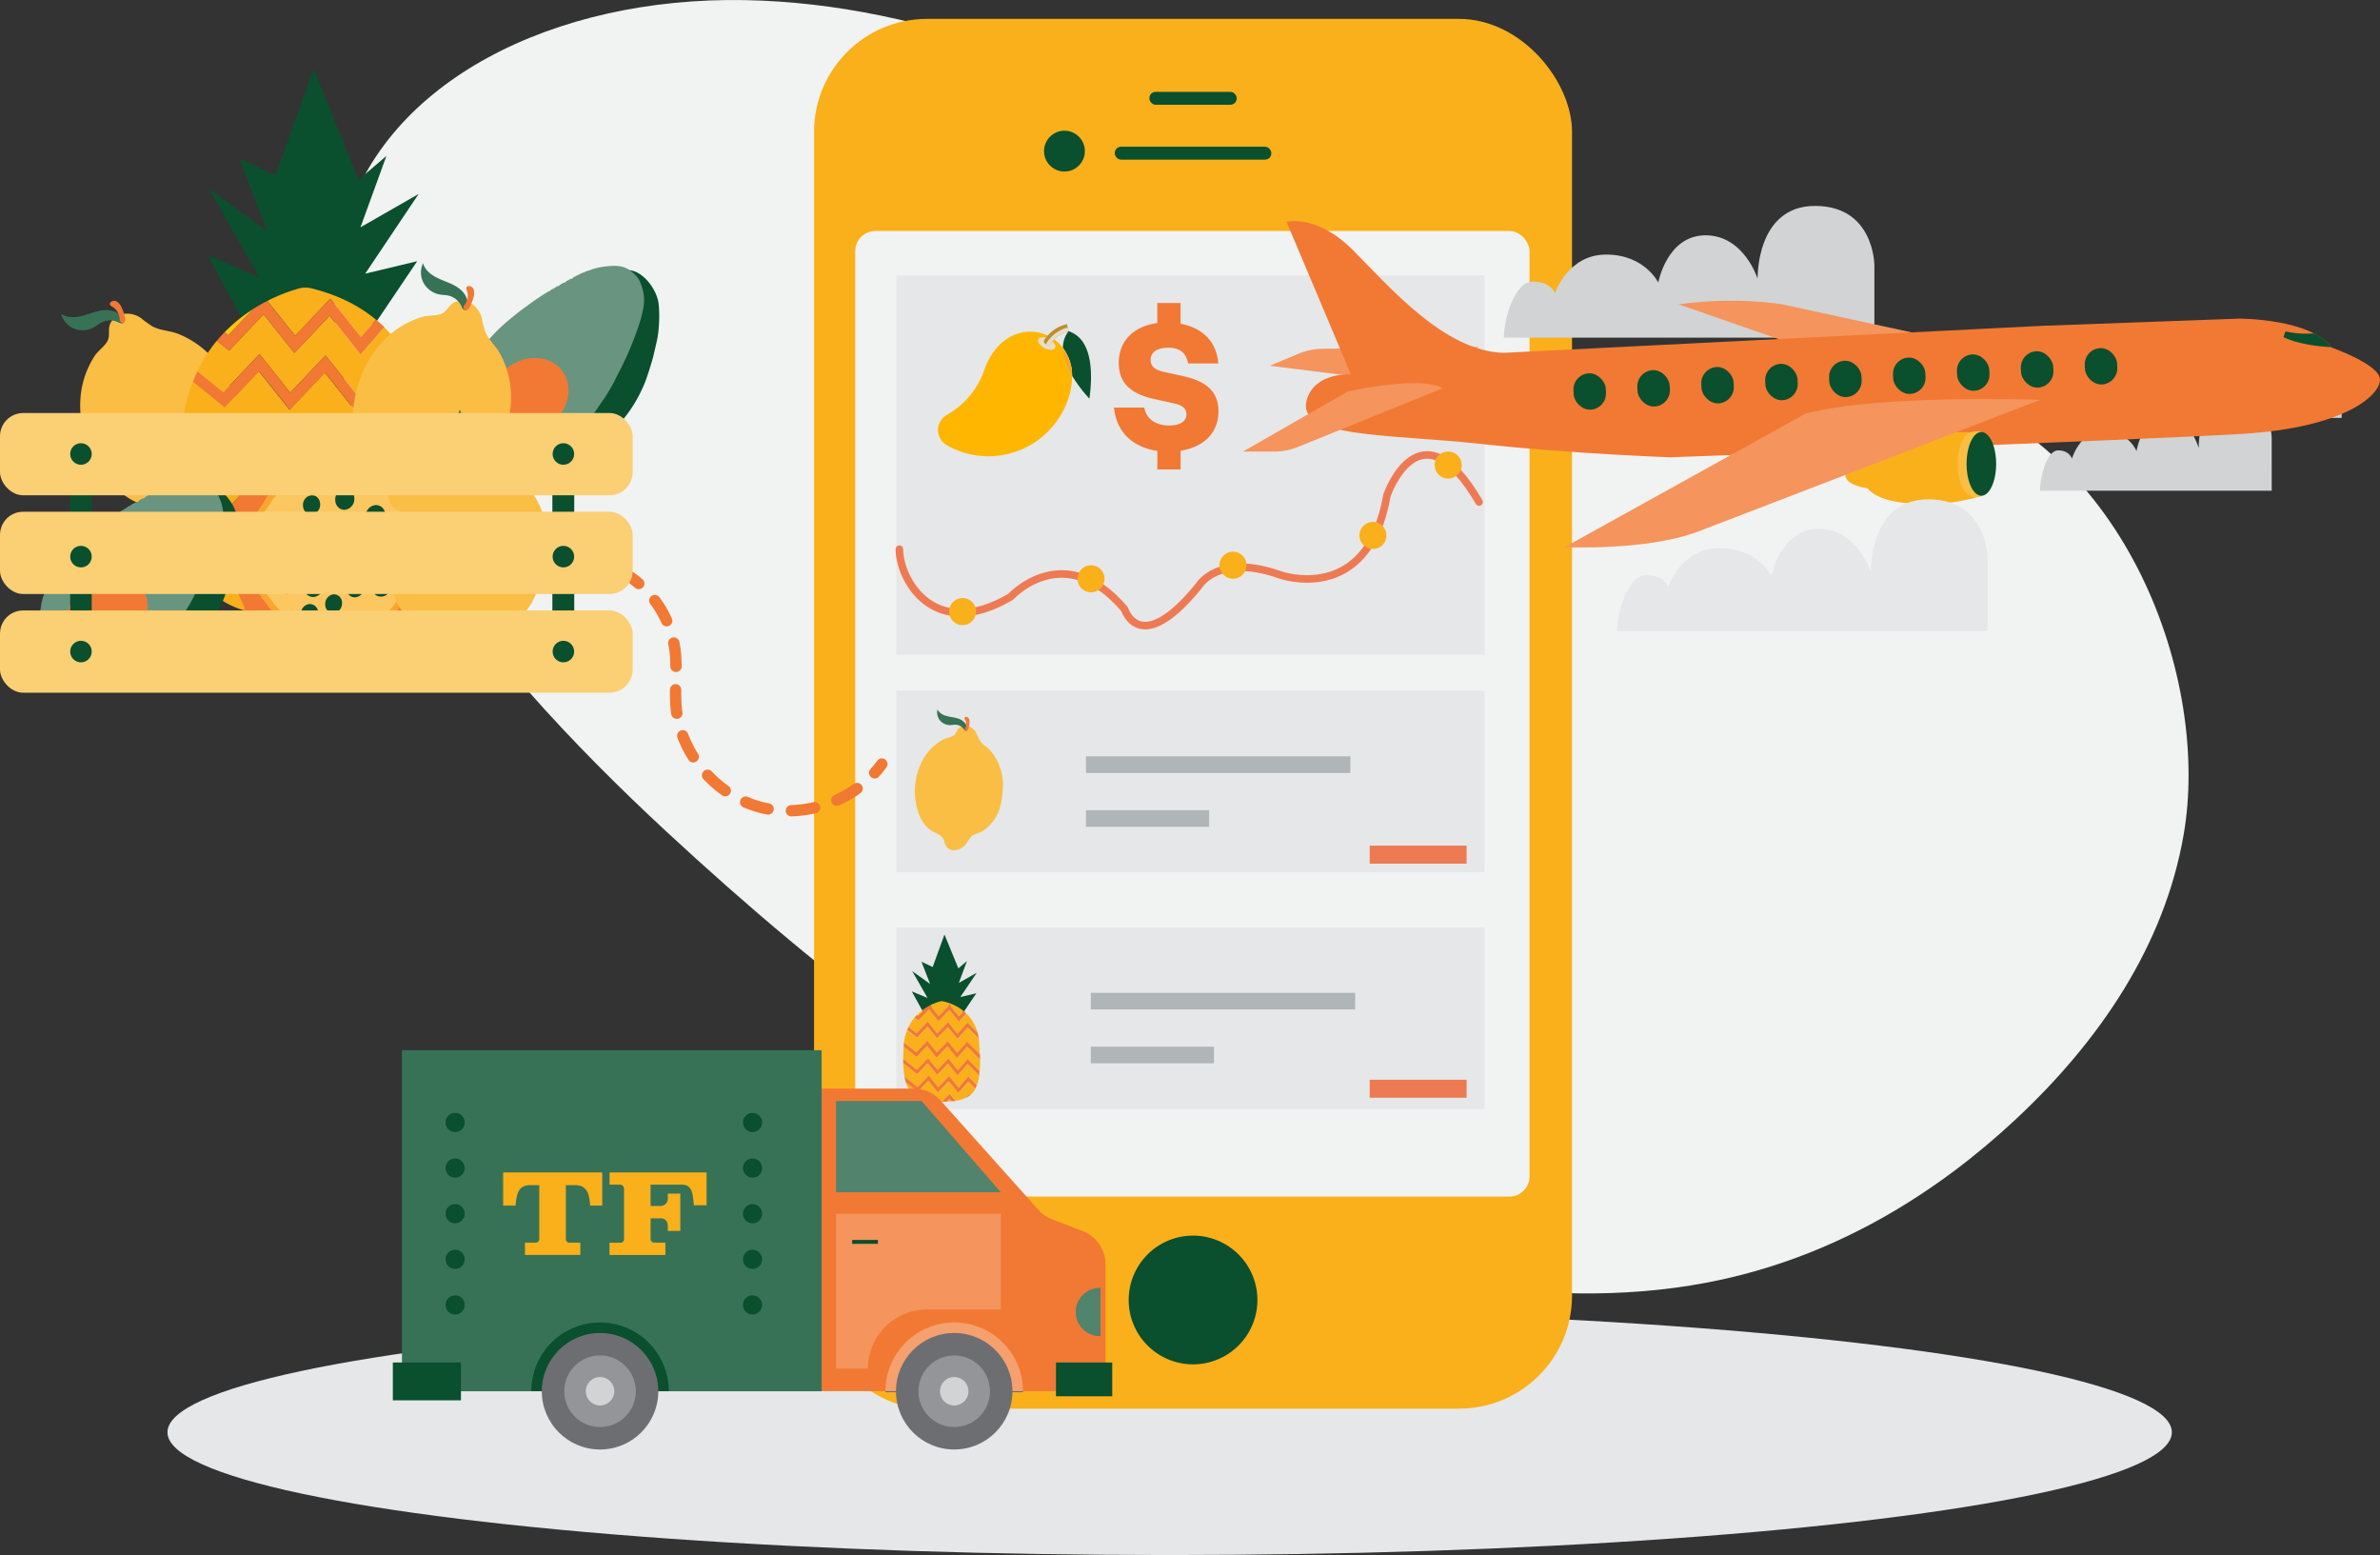 <svg xmlns="http://www.w3.org/2000/svg" viewBox="0 0 1259.44 822.69"><rect x="0" y="0" width="1259.44" height="822.69" fill="#333333" stroke="none"/><defs><style>.cls-1{isolation:isolate;}.cls-2{fill:#e6e7e8;}.cls-3{fill:#f1f2f2;}.cls-4{fill:#fab01b;}.cls-5{fill:#0a4f2e;}.cls-6{fill:#fcc70e;}.cls-7{fill:#f17934;}.cls-8{fill:#db8e27;}.cls-9{fill:#fabe44;}.cls-10{fill:#377257;}.cls-11,.cls-22,.cls-23,.cls-24{fill:none;}.cls-11{stroke:#ee7a53;stroke-width:4px;}.cls-11,.cls-22,.cls-23{stroke-linecap:round;stroke-linejoin:round;}.cls-12{fill:#b0b5b7;}.cls-13{fill:#ee7a53;}.cls-14{fill:#74be44;}.cls-15,.cls-18{fill:#e8ddc7;mix-blend-mode:multiply;}.cls-16{fill:#ffb600;}.cls-17{fill:#faa71a;}.cls-18{opacity:0.67;}.cls-19{fill:#bc8f2d;}.cls-20{fill:#d1d3d4;}.cls-21{fill:#f5945c;}.cls-22,.cls-23{stroke:#f17934;stroke-width:6px;}.cls-23{stroke-dasharray:12.41 12.41;}.cls-24{stroke:#6d6e71;stroke-miterlimit:10;}.cls-25{fill:#f6a070;}.cls-26{fill:#52836c;}.cls-27{fill:#6d6e71;}.cls-28{fill:#939598;}.cls-29{fill:#fcc760;}.cls-30{fill:#faa62e;}.cls-31{fill:#699480;}.cls-32{fill:#e6eda9;}.cls-33{fill:#fbcf74;}</style></defs><g class="cls-1"><g id="Layer_1" data-name="Layer 1"><ellipse class="cls-2" cx="618.96" cy="757.74" rx="530.34" ry="64.95"/><path class="cls-3" d="M663.85,98.86C589.7,42,489.21,1.81,394.33.06,293.12-1.82,203.54,43.13,182.17,119.24,152.4,225.31,251.93,346.73,353,440.27c84.66,78.35,174.83,148.28,275,193.84,93.81,42.66,196.24,61.82,283,42.86,62.59-13.67,114.46-46.36,155.54-84.67,44.4-41.41,78.85-92,89-150.75,14.14-81.47-29.33-204.9-134-238.09-66.75-21.17-90.85,21.95-147.58,25.49C799.75,233.59,725.73,146.27,663.85,98.86Z"/><g id="tlp_body" data-name="tlp body"><rect class="cls-4" x="430.78" y="9.99" width="401.1" height="735.25" rx="59.78"/><rect class="cls-5" x="589.91" y="77.63" width="82.83" height="6.82" rx="3.29"/><rect class="cls-5" x="608.24" y="48.59" width="46.18" height="6.82" rx="3.29"/><circle class="cls-5" cx="563.28" cy="79.95" r="10.8"/><path class="cls-5" d="M655.41,663.67a34.05,34.05,0,1,0,0,48.16A34.05,34.05,0,0,0,655.41,663.67Z"/></g><rect class="cls-3" x="452.57" y="122.2" width="356.83" height="510.85" rx="10.68"/><rect class="cls-2" x="474.3" y="145.69" width="311.26" height="200.68"/><rect class="cls-2" x="474.3" y="365.39" width="311.26" height="96.08"/><rect class="cls-2" x="474.3" y="490.72" width="311.26" height="96.08"/><path class="cls-5" d="M508.18,527.48l8.48-2-7,10.36a26.35,26.35,0,0,0-10.22-4.8l-1-.23a26.21,26.21,0,0,0-6.74,2.55l0,0a27.87,27.87,0,0,0-3.21,2h0l-6-10.85,8.37,3.46-8.14-14.2,9.47,6.78-4.55-11.72,5.92,2.76,6.23-17.19,7.35,17.91,4.54-3.85L507.4,520l9.5-5.38Z"/><path class="cls-6" d="M489.26,582.11l-.52-.14Z"/><path class="cls-6" d="M512.83,579.78c-.17.12-.34.24-.52.35C512.49,580,512.66,579.9,512.83,579.78Z"/><path class="cls-6" d="M490.37,582.36l-.5-.11Z"/><path class="cls-6" d="M512.28,580.15l-.59.34Z"/><path class="cls-6" d="M505.74,582.3l-1,.13Z"/><path class="cls-6" d="M511.61,580.53l-.57.28Z"/><path class="cls-6" d="M504.64,582.45l-1,.1Z"/><path class="cls-4" d="M501.06,582.74q1.33-.07,2.55-.18l-1.08-1.35Z"/><path class="cls-4" d="M490.42,582.37c.86.16,1.78.28,2.74.37L491.75,581Z"/><path class="cls-4" d="M512.18,562.94l-5.37,6.12-5.06-6.29-5.75,6-5-6.25-5.61,5.87L478,562.49a46.17,46.17,0,0,0,.65,7.13l6.94,5.55,5.9-6.17,5,6.25,5.76-6,5,6.21,5.21-5.94L517,574a26.43,26.43,0,0,0,1.31-6.12c0,.35-.08.7-.13,1Z"/><path class="cls-4" d="M512,543.63l-5.37,6.11-5.06-6.28-5.75,6-5-6.25-5.61,5.86L480,545a27.57,27.57,0,0,0-1.66,6.64l6.43,5.15,5.91-6.17,5,6.24,5.76-6,5,6.2,5.21-5.93,6.85,6.84c0,.46,0,.9,0,1.34q-.08-2.87-.3-6.19a22.16,22.16,0,0,0-.54-5c.12.55.21,1.06.28,1.54Z"/><path class="cls-4" d="M511.79,553.72l-5.37,6.12-5.05-6.28-5.76,6-5-6.24-5.6,5.86-6.81-5.45c0-.36.05-.71.08-1.06,0,.38-.06.77-.08,1.17-.13,2.29-.2,4.42-.21,6.41l.05,0,7.18,5.75,5.91-6.18,5,6.25,5.76-6,5,6.21,5.21-5.94,6.34,6.34c0,.38-.07.75-.1,1.12a69.29,69.29,0,0,0,.26-8.49c0,.44,0,.87,0,1.29Z"/><path class="cls-6" d="M489.89,533.18c.59-.37,1.17-.7,1.73-1a29.31,29.31,0,0,0-3.21,2,26.2,26.2,0,0,0-3.22,2.78l.62.49Z"/><path class="cls-4" d="M507.2,578.28,502.14,572l-5.76,6-5-6.25-5.61,5.86-6.42-5.15c1.47,4.88,4.29,7.94,9.06,9.39l3.48-3.64,3.74,4.65h1.62l1.22,0,4.2-4.39,3.1,3.85a19.56,19.56,0,0,0,5.25-1.47l1.86-2.11.59.59-.53.41a10.81,10.81,0,0,0,3.3-3.91l-3.66-3.65Z"/><path class="cls-4" d="M499.39,529.84h0a4.08,4.08,0,0,0-2.08,0,28.09,28.09,0,0,0-5.65,2.28l.55-.29,4.54,5.65,5.75-6,5,6.21,2.46-2.8c.48.4.93.8,1.36,1.22l-3.88,4.42-5.06-6.28-5.76,6-5-6.24L486,539.9l-2-1.6c.4-.47.8-.92,1.21-1.34a23.66,23.66,0,0,0-4.41,6.28l4.24,3.4,5.91-6.17,5,6.24,5.76-6,5,6.21,5.21-5.94,5.4,5.4a22.65,22.65,0,0,0-7.7-11.74A26.2,26.2,0,0,0,499.39,529.84Z"/><path class="cls-7" d="M486,539.9l5.61-5.86,5,6.24,5.76-6,5.06,6.28,3.88-4.42c-.43-.42-.88-.82-1.36-1.22l-2.46,2.8-5-6.21-5.75,6-4.54-5.65-.55.29h0c-.56.31-1.14.64-1.73,1l-4.08,4.27-.62-.49h0c-.41.42-.81.87-1.21,1.34Z"/><path class="cls-7" d="M506.7,546.91l-5-6.21-5.76,6-5-6.24L485,546.64l-4.24-3.4h0l0,0-.36.78,0,.08c-.11.25-.22.51-.32.77l0,0h0l5.16,4.14,5.61-5.86,5,6.25,5.75-6,5.06,6.28,5.37-6.11,6,6c-.07-.48-.16-1-.28-1.54h0c-.06-.26-.12-.54-.19-.82v0c-.07-.28-.15-.57-.23-.85v0h0l-5.4-5.4Z"/><path class="cls-7" d="M511.69,551.07,506.48,557l-5-6.2-5.76,6-5-6.24-5.91,6.17-6.43-5.15h0v0c0,.32-.08.65-.11,1v.09c0,.35-.06.7-.08,1.06l6.81,5.45,5.6-5.86,5,6.24,5.76-6,5.05,6.28,5.37-6.12,6.81,6.82c0-.42,0-.85,0-1.29h0c0-.44,0-.88,0-1.34Z"/><path class="cls-7" d="M512.08,560.28l-5.21,5.94-5-6.21-5.76,6-5-6.25L485.19,566,478,560.21l-.05,0h0v.92c0,.44,0,.88,0,1.3h0l7.37,5.92,5.61-5.87,5,6.25,5.75-6,5.06,6.29,5.37-6.12,6,6c.05-.34.09-.69.13-1a.88.88,0,0,1,0-.16c0-.37.07-.74.1-1.12Z"/><path class="cls-7" d="M507.26,575.44l-5-6.21-5.76,6-5-6.25-5.9,6.17-6.94-5.55h0s0,0,0,.08l.06.3q.07.43.18.87c0,.07,0,.15.05.23l.24.92.09.32a.93.93,0,0,1,0,.13h0l6.42,5.15,5.61-5.86,5,6.25,5.76-6,5.06,6.29,5.36-6.12,3.66,3.65h0c.14-.27.27-.55.4-.85v0c.12-.29.24-.6.36-.92h0l-4.52-4.52Z"/><path class="cls-7" d="M498.45,582.84h.07l1.17,0h.22l1.11,0h0l1.47-1.53,1.08,1.35h0l1-.1.12,0,1-.13h0l-3.1-3.85Z"/><path class="cls-8" d="M512.86,578.72,511,580.83h0l0,0,.57-.28.08,0,.59-.34,0,0c.18-.11.35-.23.52-.35l.09-.06.53-.41Z"/><path class="cls-7" d="M488.39,581.86h0l.36.1.52.14.61.14.5.11h.05l1.33-1.39,1.41,1.76h0l.59,0,.55,0,1.3,0h0l-3.74-4.65Z"/><path class="cls-9" d="M516.71,388a37.21,37.21,0,0,0,1.73,3.59c1.4,2.24,4,3.66,5.74,5.67A27.52,27.52,0,0,1,530.71,416a44.37,44.37,0,0,1-1.83,12.19,23,23,0,0,1-8.65,11.32c-1.85,1.27-4.7,1.54-6.28,3.1-1.41,1.38-2.11,3.43-3.65,4.85a8.64,8.64,0,0,1-4.58,2.33,5.21,5.21,0,0,1-4.7-1.68,8.37,8.37,0,0,1-1.39-3.22c-.86-3.19-3.84-3.69-6.4-5.22-6.7-4-9.08-13.73-9.06-21a33.84,33.84,0,0,1,5.22-18.42,26.93,26.93,0,0,1,9.68-9c1.59-.85,4.52-1.2,5.79-2.31s1.47-3.21,3.34-4.27c2.31-1.32,4.64-.77,6.6.85A7,7,0,0,1,516.71,388Z"/><path class="cls-10" d="M511.81,386a5.29,5.29,0,0,0-.9-3.18,8.05,8.05,0,0,0-4.76-2.92c-1.85-.48-3.77-.66-5.59-1.22a7.22,7.22,0,0,1-4.47-3.29,6.63,6.63,0,0,0,1.29,5.71,7,7,0,0,0,5.44,2.51c.93,0,1.84-.23,2.76-.21a5.73,5.73,0,0,1,4.35,2.22,3.25,3.25,0,0,0,.78.87.83.83,0,0,0,1.07-.05C512.2,385.91,511.78,386.59,511.81,386Z"/><path class="cls-7" d="M510.55,385.67a4.56,4.56,0,0,0,.17-4.82c-.24-.39-.53-.87-.28-1.24a.75.75,0,0,1,.29-.24,1.57,1.57,0,0,1,1.9.69,3.76,3.76,0,0,1,.4,2.15,13.36,13.36,0,0,1-.5,3.14,2.26,2.26,0,0,1-.46.93.85.85,0,0,1-1,.25c-.49-.24-.47-.93-.38-1.47"/><path class="cls-7" d="M624.75,238.47v9.88H612.43v-9.78c-11.84-1.74-21.62-8.91-22.93-22.95h16c1,5.81,5.82,9.49,13.34,9.49,5.64,0,9-2.23,9-5.91,0-2.33-1.22-4.75-6.77-5.81l-10.53-2.33C598,208.25,592,202.35,592,191.89c0-11.62,8.09-19.37,20.4-21V160.31h12.32v10.95c9.11,1.74,18.79,7.17,20,21h-16c-.85-4.93-3.76-8.32-10.53-8.32-5.64,0-9.31,2.22-9.31,6.48,0,3.78,2.64,5.43,7.71,6.49l8.93,1.94c11.75,2.52,19.27,7.46,19.27,18.79S637.06,236.53,624.75,238.47Z"/><path class="cls-11" d="M475.93,290.54c0,16,18.17,49.18,58.88,25.2,0,0,28.35-31.16,60.33,6.59,0,0,8,26.12,39.26-12.41,0,0,10.17-17.45,42.88-5.82,0,0,46.53,16.72,56.7-42.16,0,0,17.45-50.15,48.7,3.64"/><circle class="cls-4" cx="509.37" cy="323.55" r="7.17"/><rect class="cls-12" x="574.66" y="400.15" width="139.91" height="8.79"/><rect class="cls-12" x="574.66" y="428.63" width="65.19" height="8.79"/><rect class="cls-12" x="577.22" y="525.25" width="139.91" height="8.79"/><rect class="cls-12" x="577.22" y="553.73" width="65.19" height="8.79"/><rect class="cls-13" x="724.82" y="447.39" width="51.28" height="9.52"/><rect class="cls-13" x="724.82" y="571.23" width="51.28" height="9.52"/><circle class="cls-4" cx="577.34" cy="306.19" r="7.17"/><circle class="cls-4" cx="652.47" cy="299.02" r="7.17"/><circle class="cls-4" cx="726.54" cy="283.27" r="7.17"/><circle class="cls-4" cx="766.33" cy="246.04" r="7.17"/><path class="cls-14" d="M565.48,175.29a.38.38,0,0,0-.1,0,.2.2,0,0,1,.09-.12Z"/><path class="cls-14" d="M567.32,198.78c-3-5-4.44-9.32-4.77-13,0-.57-.08-1.12-.08-1.66A24.41,24.41,0,0,1,567.32,198.78Z"/><path class="cls-5" d="M576.49,210.91a78.66,78.66,0,0,1-9.17-12.13,24.41,24.41,0,0,0-4.85-14.7,14.27,14.27,0,0,1,2.91-8.76.38.38,0,0,1,.1,0v-.11a14.68,14.68,0,0,1,8.36,7.08C577,187.92,578.36,197.19,576.49,210.91Z"/><path class="cls-15" d="M565.48,175.29a.38.38,0,0,0-.1,0,.2.2,0,0,1,.09-.12Z"/><path class="cls-15" d="M567.32,198.78c-3-5-4.44-9.32-4.77-13,0-.57-.08-1.12-.08-1.66A24.41,24.41,0,0,1,567.32,198.78Z"/><path class="cls-16" d="M567.32,198.78a36.27,36.27,0,0,1-2.2,12.68,44.49,44.49,0,0,1-57.2,27.26q-1.79-.65-3.48-1.41c-1.16-.54-2.27-1.13-3.37-1.75a5.28,5.28,0,0,1-.56-.35,9.23,9.23,0,0,1,.51-15.7A43.53,43.53,0,0,0,520.77,196c6.65-19.17,22.32-23.78,33.64-18.48-.33.39-.66.78-1,1.19-1.79-.53-3.4-.29-3.92.69-.67,1.3.73,3.38,3.15,4.64s4.93,1.28,5.6,0c.5-.94-.1-2.28-1.4-3.42.3-.38.62-.74,1-1.09a21.59,21.59,0,0,1,4.64,4.52c0,.54,0,1.09.08,1.66C562.88,189.46,564.37,193.8,567.32,198.78Z"/><path class="cls-17" d="M558.28,184.07c-.67,1.29-3.19,1.29-5.6,0s-3.82-3.34-3.15-4.64c.52-1,2.13-1.22,3.92-.69.3-.41.63-.8,1-1.19.61.29,1.21.59,1.78.93s1.11.68,1.64,1.07c-.33.35-.65.71-1,1.09C558.18,181.79,558.78,183.13,558.28,184.07Z"/><path class="cls-17" d="M567.32,198.78c-3-5-4.44-9.32-4.77-13,0-.57-.08-1.12-.08-1.66A24.41,24.41,0,0,1,567.32,198.78Z"/><path class="cls-18" d="M561,220.47A44.53,44.53,0,0,1,508,238.77c-1.22-.44-2.41-.94-3.57-1.46q1.69.76,3.48,1.41a44.51,44.51,0,0,0,52.76-18A2.47,2.47,0,0,0,561,220.47Z"/><path class="cls-15" d="M558.28,184.07c-.67,1.29-3.19,1.29-5.6,0s-3.82-3.34-3.15-4.64c.52-1,2.13-1.22,3.92-.69a8.42,8.42,0,0,1,1.69.68l.16.09a7.86,7.86,0,0,1,1.58,1.13C558.18,181.79,558.78,183.13,558.28,184.07Z"/><path class="cls-19" d="M565.48,175.29a.38.38,0,0,0-.1,0,15.17,15.17,0,0,0-7.55,4.24c-.33.35-.65.71-1,1.09s-.58.78-.86,1.19a1.35,1.35,0,0,1-.25.28,1.42,1.42,0,0,1-1.34.38,1.63,1.63,0,0,1-.39-.13l-.49-.26-.28-.15a1.49,1.49,0,0,1-.57-2.11c.24-.38.49-.74.75-1.1s.63-.8,1-1.19a19,19,0,0,1,10.24-6.05l.38,1.74.44,1.93v.11Z"/><path class="cls-15" d="M565.48,175.29a.38.38,0,0,0-.1,0,15.17,15.17,0,0,0-7.55,4.24c-.33.35-.65.71-1,1.09s-.58.78-.86,1.19a1.35,1.35,0,0,1-.25.28,1.48,1.48,0,0,1-1.34.38,1.63,1.63,0,0,1-.39-.13l-.49-.26a18.65,18.65,0,0,1,1.75-2.59c.29-.36.57-.69.89-1a18.62,18.62,0,0,1,8.84-5.24l.44,1.93v.11Z"/><path class="cls-20" d="M1131.52,221.1h107.62V199.23s0-17.94-17.94-17.94-17.35,22-17.35,22-4.08-13.13-15.75-13.13-14.29,14.3-14.29,14.3-4.08-8.46-15.75-8.46-15.46,11.66-15.46,11.66-1.16-3.5-6.71-3.5-8.75,11.38-8.75,16.92Z"/><path class="cls-20" d="M1084.31,259.6h117.83V232s0-22.68-19.64-22.68-19,27.84-19,27.84-4.47-16.59-17.24-16.59-15.65,18.06-15.65,18.06a18.81,18.81,0,0,0-17.24-10.69c-12.78,0-16.93,14.75-16.93,14.75s-1.28-4.42-7.34-4.42-9.58,14.38-9.58,21.38Z"/><path class="cls-20" d="M803.46,178.64H991.88v-38.3s0-31.4-31.4-31.4-30.39,38.55-30.39,38.55-7.14-23-27.57-23-25,25-25,25-7.15-14.81-27.58-14.81-27.06,20.43-27.06,20.43-2-6.13-11.74-6.13-15.32,19.92-15.32,29.62Z"/><path class="cls-21" d="M735.37,201.41s39.07-6.91,46.9-17.83l-82.36.94a34.22,34.22,0,0,0-12.82,2.65L672,193.5Z"/><path class="cls-21" d="M888.29,161l90.48,31.46,63.77-9.91L943,161S919.31,156.74,888.29,161Z"/><path class="cls-7" d="M680.83,117.4s15.79-4.39,35.08,14.9,48.22,53.49,79.79,54.37l285.06-14.3,104.35-3.81s37.64,0,48.59,15.25c0,0,25.26,8.82,25.73,16.79s-17.63,25.59-72.9,28.93S884,241.93,884,241.93s-53.36-1.9-101-7.14-97.35-2.92-91.48-23.26c4.29-14.86,23.35-13.43,23.35-13.43Z"/><path class="cls-4" d="M1048.49,262.28s-17.69,6.53-41.13,3.76c-15.8-1.87-19.11-7.76-19.11-7.76s-11.72-1.28-11.72-7,1.24-8.48,1.24-8.48l44.76-14.22,21.89.06,4.07-.06Z"/><path class="cls-21" d="M1079.6,211.53s-84.45-3.09-124.09,7.25L828,289.45s43.38,2.1,70.57-8.24S1079.6,211.53,1079.6,211.53Z"/><path class="cls-9" d="M1036,245.41c0,4.67.71,10,3.41,13.94,2,3,6.23,4.88,9.57,2.84,2.85-1.75,3.34-4.25,3.44-7.39l.2-6.64c.18-5.68-.35-11.95-2.43-17.28a4.72,4.72,0,0,0-1.12-1.88c-1.51-1.39-4.34-.76-6.14-.34a6.32,6.32,0,0,0-3.53,2.84C1036.7,235.44,1036,240.75,1036,245.41Z"/><ellipse class="cls-5" cx="1048.49" cy="245.41" rx="7.82" ry="16.86"/><path class="cls-5" d="M1233.59,183.65c-5.33-.27-16.8-1.29-25.21-5.28l1-3.06a49.27,49.27,0,0,0,15.1,1.05A25.72,25.72,0,0,1,1233.59,183.65Z"/><rect class="cls-5" x="832.68" y="197.5" width="17.12" height="19.25" rx="8.56" transform="translate(-9.17 41.63) rotate(-2.82)"/><rect class="cls-5" x="866.5" y="195.83" width="17.12" height="19.25" rx="8.56" transform="translate(-9.05 43.29) rotate(-2.82)"/><rect class="cls-5" x="900.32" y="194.17" width="17.12" height="19.25" rx="8.56" transform="translate(-8.92 44.95) rotate(-2.82)"/><rect class="cls-5" x="934.15" y="192.5" width="17.12" height="19.25" rx="8.56" transform="translate(-8.8 46.62) rotate(-2.82)"/><rect class="cls-5" x="967.97" y="190.84" width="17.12" height="19.25" rx="8.56" transform="translate(-8.68 48.28) rotate(-2.82)"/><rect class="cls-5" x="1001.79" y="189.17" width="17.12" height="19.25" rx="8.56" transform="translate(-8.56 49.94) rotate(-2.82)"/><rect class="cls-5" x="1035.62" y="187.51" width="17.12" height="19.25" rx="8.56" transform="translate(-8.43 51.6) rotate(-2.82)"/><rect class="cls-5" x="1069.44" y="185.84" width="17.12" height="19.25" rx="8.56" transform="translate(-8.31 53.26) rotate(-2.82)"/><rect class="cls-5" x="1103.26" y="184.17" width="17.12" height="19.25" rx="8.56" transform="translate(-8.19 54.92) rotate(-2.82)"/><path class="cls-21" d="M713.19,207.12s38.72-8.71,50.16-1.66L687,236.39a34.17,34.17,0,0,1-12.86,2.51h-16.4Z"/><path class="cls-2" d="M863.4,333.87h188.42v-38.3s0-31.4-31.4-31.4S990,302.72,990,302.72s-7.15-23-27.58-23-25,25-25,25S930.29,290,909.87,290s-27.07,20.43-27.07,20.43-2-6.13-11.74-6.13-15.32,19.92-15.32,29.62Z"/><path class="cls-22" d="M285.75,297.76a55.73,55.73,0,0,1,5.84-1.4"/><path class="cls-23" d="M303.94,295.51a55.66,55.66,0,0,1,53.39,49.64c1.05,9.6-.4,19.33.46,29,2.18,24.26,20.53,46.26,44,52.75,19.54,5.41,41.56-.23,56.66-13.63"/><path class="cls-22" d="M462.86,408.87a54.51,54.51,0,0,0,3.79-4.65"/><path class="cls-7" d="M573,651.32,556.68,645a18.92,18.92,0,0,1-7.25-5L497.71,582.2a18.84,18.84,0,0,0-14-6.27H424.9V736H585V668.89A18.85,18.85,0,0,0,573,651.32Z"/><line class="cls-24" x1="541.33" y1="736.04" x2="468.57" y2="736.04"/><path class="cls-25" d="M505,699.65A36.38,36.38,0,0,0,468.57,736h72.76A36.38,36.38,0,0,0,505,699.65Z"/><rect class="cls-10" x="212.71" y="555.61" width="222.07" height="180.43"/><rect class="cls-5" x="558.8" y="720.82" width="29.78" height="17.87"/><rect class="cls-5" x="207.88" y="720.82" width="36.05" height="20.02"/><polygon class="cls-26" points="529.61 630.76 442.42 630.76 442.42 582.49 487.67 582.49 529.61 630.76"/><path class="cls-5" d="M317.53,699.65A36.38,36.38,0,0,0,281.15,736h72.76A36.38,36.38,0,0,0,317.53,699.65Z"/><circle class="cls-27" cx="317.53" cy="736.03" r="30.82"/><circle class="cls-28" cx="317.53" cy="736.03" r="18.94"/><circle class="cls-20" cx="317.53" cy="736.03" r="7.54"/><circle class="cls-27" cx="504.95" cy="736.03" r="30.82"/><circle class="cls-28" cx="504.95" cy="736.03" r="18.94"/><circle class="cls-20" cx="504.95" cy="736.03" r="7.54"/><path class="cls-26" d="M582,681.34h.37a0,0,0,0,1,0,0v25.53a0,0,0,0,1,0,0H582a12.76,12.76,0,0,1-12.76-12.76v0A12.76,12.76,0,0,1,582,681.34Z"/><path class="cls-21" d="M442.42,642.1h87.19v50.7H490.55a31.26,31.26,0,0,0-31.26,31.26H442.42Z"/><rect class="cls-5" x="450.95" y="655.98" width="13.62" height="2.07"/><circle class="cls-5" cx="240.84" cy="593.84" r="5.08"/><circle class="cls-5" cx="240.84" cy="617.97" r="5.08"/><circle class="cls-5" cx="240.84" cy="642.1" r="5.08"/><circle class="cls-5" cx="240.84" cy="666.24" r="5.08"/><circle class="cls-5" cx="240.84" cy="690.37" r="5.08"/><circle class="cls-5" cx="398.23" cy="593.84" r="5.08"/><circle class="cls-5" cx="398.23" cy="617.97" r="5.08"/><circle class="cls-5" cx="398.23" cy="642.1" r="5.08"/><circle class="cls-5" cx="398.23" cy="666.24" r="5.08"/><circle class="cls-5" cx="398.23" cy="690.37" r="5.08"/><path class="cls-4" d="M299.43,655.44a1.92,1.92,0,0,0,2.09,2h5.57v6.47H277.81v-6.47h5.57a1.94,1.94,0,0,0,2-2V627h-4.84c-6.86,0-7.23,5.83-7.72,10.83h-6.56V620.28h52.44v17.55H312.3c-.49-5.19-.92-10.83-8.09-10.83h-4.78Z"/><path class="cls-4" d="M352.11,657.46v6.47H322.53v-6.47h5.69a1.86,1.86,0,0,0,2-2V629.09a2.15,2.15,0,0,0-2.26-2.35h-5.39v-6.46h51.33v17.36h-6.68c-.67-4.5-.25-10.9-6.25-10.9H344.27V638h5.39a3.79,3.79,0,0,0,3.74-4v-2.54H360v19.76H353.4V649c0-2.85-1.29-4.43-3.68-4.43h-5.45v10.83a1.92,1.92,0,0,0,2.08,2Z"/><path class="cls-9" d="M74.79,168.42a64,64,0,0,0,5.67,4.13c4,2.31,9.27,2.33,13.61,4a48.36,48.36,0,0,1,25.72,23.59c3.06,6.26,6.18,13.5,7.32,20.39a40.33,40.33,0,0,1-4,24.75c-1.79,3.52-6,6.31-7.14,10.05-1,3.31-.4,7.06-1.62,10.54a15.16,15.16,0,0,1-5.15,7.42,9.21,9.21,0,0,1-8.68,1.33,14.87,14.87,0,0,1-4.84-3.85c-4-4.22-9-2.51-14.27-2.76-13.74-.65-25.5-13.7-31.53-25-5.36-10-8.24-21.54-7.25-32.88a47.26,47.26,0,0,1,7.54-21.95c1.75-2.64,6-5.62,7-8.4,1.15-3.1-.38-6.19,1.62-9.4,2.48-4,6.55-5,11-4.18A12.71,12.71,0,0,1,74.79,168.42Z"/><path class="cls-10" d="M65.53,169.4a9.26,9.26,0,0,0-4-4.17c-3-1.54-6.56-1.35-9.82-.56s-6.37,2.12-9.66,2.77-6.93.53-9.68-1.39a11.69,11.69,0,0,0,6.75,7.78,12.24,12.24,0,0,0,10.53-.65c1.42-.8,2.66-1.88,4.11-2.61a10,10,0,0,1,8.57-.18,6.28,6.28,0,0,0,1.94.7,1.49,1.49,0,0,0,1.63-1C66.1,169,66,170.41,65.53,169.4Z"/><path class="cls-7" d="M63.33,170a8,8,0,0,0-3.75-7.61c-.68-.4-1.54-.91-1.46-1.7a1.31,1.31,0,0,1,.24-.6,2.77,2.77,0,0,1,3.53-.51,6.59,6.59,0,0,1,2.41,3,23.6,23.6,0,0,1,1.83,5.28,3.92,3.92,0,0,1,.08,1.83,1.51,1.51,0,0,1-1.27,1.18c-1,0-1.51-1.06-1.82-2"/><path class="cls-5" d="M193.26,144.78l27.51-6.59-22.88,33.92c-8.33-6.66-19.13-12.26-33.12-15.71-1.07-.26-2.15-.51-3.26-.75A83.41,83.41,0,0,0,139.66,164l-.09.05a88.36,88.36,0,0,0-10.4,6.58h0l-19.32-35.54L137,146.45,110.6,99.91l30.69,22.21L126.52,83.73l19.2,9,20.22-56.31,23.82,58.68,14.72-12.6-13.73,37.77,30.79-17.66Z"/><path class="cls-6" d="M131.92,323.73c-.58-.14-1.14-.3-1.69-.46C130.78,323.43,131.34,323.59,131.92,323.73Z"/><path class="cls-6" d="M208.34,316.1c-.55.4-1.11.78-1.69,1.15C207.23,316.88,207.79,316.5,208.34,316.1Z"/><path class="cls-6" d="M135.5,324.55c-.55-.11-1.07-.24-1.61-.36C134.43,324.31,135,324.44,135.5,324.55Z"/><path class="cls-6" d="M206.56,317.3c-.62.39-1.26.77-1.92,1.12C205.3,318.07,205.94,317.69,206.56,317.3Z"/><path class="cls-6" d="M185.35,324.35c-1,.16-2.11.31-3.19.45C183.25,324.66,184.31,324.51,185.35,324.35Z"/><path class="cls-6" d="M204.39,318.56c-.6.32-1.22.64-1.86.94C203.17,319.2,203.79,318.88,204.39,318.56Z"/><path class="cls-6" d="M181.79,324.84c-1.06.13-2.14.25-3.25.36C179.65,325.09,180.73,325,181.79,324.84Z"/><path class="cls-4" d="M170.2,325.81c2.87-.16,5.62-.35,8.26-.61L175,320.79Z"/><path class="cls-4" d="M135.69,324.58a84.89,84.89,0,0,0,8.89,1.21L140,320Z"/><path class="cls-4" d="M206.22,261l-17.4,20L172.43,260.4l-18.67,19.72-16.29-20.47-18.18,19.2L95.36,259.49a155.06,155.06,0,0,0,2.14,23.34L120,301l19.15-20.22,16.29,20.46,18.67-19.71,16.18,20.33,16.9-19.44,14.66,14.8a87.33,87.33,0,0,0,4.24-20.05c-.12,1.16-.26,2.3-.41,3.4Z"/><path class="cls-4" d="M205.67,197.68l-17.4,20-16.39-20.59-18.67,19.71-16.29-20.46-18.18,19.2L102,202a90.68,90.68,0,0,0-5.38,21.74l20.84,16.87,19.15-20.23,16.29,20.46,18.67-19.71,16.19,20.34,16.89-19.45,22.2,22.42c.05,1.49.09,2.95.13,4.38-.15-6.24-.47-13-1-20.28a72.93,72.93,0,0,0-1.73-16.22c.38,1.78.67,3.47.9,5Z"/><path class="cls-4" d="M205,230.76l-17.4,20-16.39-20.58L152.5,249.92l-16.29-20.46L118,248.66,96,230.8c.07-1.17.16-2.33.26-3.47-.11,1.26-.21,2.53-.28,3.83-.41,7.5-.64,14.48-.65,21l.15-.18,23.26,18.83,19.16-20.22,16.29,20.46,18.67-19.71L189,271.69l16.89-19.45L226.47,273c-.1,1.25-.22,2.46-.34,3.65a220.71,220.71,0,0,0,.85-27.8c0,1.43.05,2.83.07,4.21Z"/><path class="cls-6" d="M134,163.47c1.9-1.22,3.78-2.31,5.61-3.3a89.68,89.68,0,0,0-10.4,6.58,82.9,82.9,0,0,0-10.43,9.09l2,1.61Z"/><path class="cls-4" d="M190.08,311.18l-16.39-20.59L155,310.3l-16.29-20.45L120.55,309,99.71,292.17c4.79,16,13.91,26,29.38,30.76L140.39,311l12.12,15.22c1.71,0,3.45,0,5.26,0l3.95-.09,13.63-14.39,10,12.61a62.74,62.74,0,0,0,17-4.8l6-6.92,1.92,1.93c-.56.47-1.13.91-1.72,1.34a35.18,35.18,0,0,0,10.69-12.79l-11.84-12Z"/><path class="cls-4" d="M164.77,152.53h0a13.27,13.27,0,0,0-6.74.12,90.74,90.74,0,0,0-18.33,7.48l1.78-.93,14.72,18.5L174.83,158,191,178.31l8-9.18c1.56,1.3,3,2.62,4.42,4l-12.59,14.49L174.43,167l-18.67,19.71-16.28-20.46-18.19,19.2-6.48-5.25q1.92-2.29,3.92-4.37a77.6,77.6,0,0,0-14.31,20.58l13.74,11.13,19.16-20.22,16.29,20.45,18.67-19.7,16.19,20.33L205.36,189l17.51,17.69a74.24,74.24,0,0,0-25-38.43C189.56,161.58,178.76,156,164.77,152.53Z"/><path class="cls-7" d="M121.29,185.47l18.19-19.2,16.28,20.46L174.43,167l16.39,20.59,12.59-14.49c-1.39-1.37-2.86-2.69-4.42-4l-8,9.18L174.83,158l-18.67,19.72-14.72-18.5-1.78.93-.09,0c-1.83,1-3.71,2.08-5.61,3.3l-13.24,14-2-1.61h0q-2,2.07-3.92,4.37Z"/><path class="cls-7" d="M188.47,208.42l-16.19-20.33-18.67,19.7-16.29-20.45-19.16,20.22-13.74-11.13h0l0,.1c-.4.84-.79,1.7-1.17,2.57,0,.08-.07.18-.11.26-.35.83-.7,1.68-1,2.53a.78.78,0,0,1,0,.14h0l16.74,13.55,18.18-19.2,16.29,20.46,18.67-19.71,16.39,20.59,17.4-20,19.5,19.71c-.23-1.57-.52-3.26-.9-5v0c-.19-.88-.39-1.79-.62-2.72a.13.13,0,0,1,0-.06c-.23-.91-.47-1.84-.74-2.79a.29.29,0,0,1,0-.09h0L205.36,189Z"/><path class="cls-7" d="M204.65,222.05,187.76,241.5l-16.19-20.34L152.9,240.87l-16.29-20.46-19.15,20.23L96.62,223.77h0s0,0,0,.06c-.13,1-.24,2.12-.35,3.2l0,.3c-.1,1.14-.19,2.3-.26,3.47L118,248.66l18.18-19.2,16.29,20.46,18.67-19.71,16.39,20.58,17.4-20,22.09,22.31c0-1.38,0-2.78-.07-4.21h0c0-1.43-.08-2.89-.13-4.38Z"/><path class="cls-7" d="M205.91,252.24,189,271.69l-16.19-20.33-18.67,19.71-16.29-20.46-19.16,20.22L95.45,252l-.15.18h0c0,.59,0,1.16,0,1.74v1.29c0,1.44,0,2.87.07,4.26h0l23.93,19.36,18.18-19.2,16.29,20.47,18.67-19.72L188.82,281l17.4-20,19.44,19.64c.15-1.1.29-2.24.41-3.4l.06-.53c.12-1.19.24-2.4.34-3.65Z"/><path class="cls-7" d="M190.27,301.88l-16.18-20.33-18.67,19.71L139.13,280.8,120,301,97.5,282.83h0a1.84,1.84,0,0,1,.05.25c.06.34.13.66.19,1,.19,1,.39,1.9.59,2.83l.18.77c.24,1,.5,2,.77,3,.1.36.2.73.31,1.08,0,.14.07.28.11.41h0L120.55,309l18.18-19.19L155,310.3l18.67-19.71,16.39,20.59,17.4-20,11.84,12h0c.46-.89.89-1.82,1.3-2.78l0-.07c.41-1,.8-2,1.18-3h0l-14.66-14.8Z"/><path class="cls-7" d="M161.72,326.13h.22c1.28,0,2.55-.07,3.79-.12l.71,0,3.61-.16h.15l4.75-5,3.51,4.41h.08c1.11-.11,2.19-.23,3.25-.36l.37,0c1.08-.14,2.15-.29,3.19-.45h0l-10-12.61Z"/><path class="cls-8" d="M208.43,312.63l-6,6.92h0l.11-.05c.64-.3,1.26-.62,1.86-.94l.25-.14c.66-.35,1.3-.73,1.92-1.12l.09-.05c.58-.37,1.14-.75,1.69-1.15l.29-.2c.59-.43,1.16-.87,1.72-1.34Z"/><path class="cls-7" d="M129.09,322.93l0,0,1.16.32c.55.16,1.11.32,1.69.46s1.31.31,2,.46,1.06.25,1.61.36l.19,0h0L140,320l4.59,5.75v0l1.93.13c.59,0,1.16.09,1.76.12,1.38.08,2.79.13,4.23.16h0L140.39,311Z"/><rect class="cls-5" x="37.14" y="221.12" width="11.4" height="142.74"/><rect class="cls-5" x="292.43" y="221.12" width="11.4" height="142.74"/><path class="cls-7" d="M180.51,238.1a26.39,26.39,0,0,1,5.55,1.13c7.29,2.22,14.72,4.24,21.5,7.93s12.57,12.88,16,20.18a54.89,54.89,0,0,1,4.1,13.12,54.22,54.22,0,0,1,.79,11.4c-.06,2.34-.28,4.68-.49,7a84.66,84.66,0,0,1-2.28,13.75,43.6,43.6,0,0,1-5,11.84,22.27,22.27,0,0,1-2.4,3.2,45.37,45.37,0,0,1-10.9,9.16,39.6,39.6,0,0,1-4.83,2.32,66,66,0,0,1-7.67,2.81c-2.07.57-4.15,1.06-6.22,1.58-14.71,3.74-28.61,6.27-41.88-2.8a61,61,0,0,1-7.75-6.09,44.51,44.51,0,0,1-10.18-14.29c-1.83-4.11-3.59-8.25-5.13-12.51a57.62,57.62,0,0,1-3.09-12.52,36.39,36.39,0,0,1,.73-14.08A40.84,40.84,0,0,1,124,274a92.8,92.8,0,0,1,7-11.92,47.61,47.61,0,0,1,6.06-6.9,49.59,49.59,0,0,1,12.32-8.59,76.43,76.43,0,0,1,10.11-4.1c3.35-1.15,6.74-2.06,10.15-2.88C174.15,238.53,177.07,237.82,180.51,238.1Zm38.24,47.63c-.09-1.35-.21-3.29-.49-5.22a42.38,42.38,0,0,0-2.69-10,22.47,22.47,0,0,0-5.12-7.64,44.3,44.3,0,0,0-12.26-8.36,69.93,69.93,0,0,0-13.9-4.67,48.62,48.62,0,0,0-7.19-1.11,39,39,0,0,0-8.21.24,14.22,14.22,0,0,0-3.59.9,4,4,0,0,1-.73.26c-1.29.33-2.57.65-3.86,1a30.53,30.53,0,0,0-14.25,8.19,58.73,58.73,0,0,0-7.17,8.5A43,43,0,0,0,132.82,282a31.61,31.61,0,0,0-.33,12.25,50.25,50.25,0,0,0,2.28,9.33A39.28,39.28,0,0,0,141,315.45c1.44,1.82,3,3.52,4.52,5.24,2.14,2.39,4.32,4.74,6.59,7a28.4,28.4,0,0,0,7.21,5.47,45.68,45.68,0,0,0,5.61,2.21,37.34,37.34,0,0,0,14.4,1.82c1.43-.08,2.86-.25,4.29-.44a35.62,35.62,0,0,0,10-2.84A42.9,42.9,0,0,0,207.57,324a29.36,29.36,0,0,0,5.49-8,32.44,32.44,0,0,0,1.58-4.36A129.59,129.59,0,0,0,218,297.39,52.31,52.31,0,0,0,218.75,285.73Z"/><path class="cls-29" d="M218.75,285.73a52.31,52.31,0,0,1-.8,11.66,129.59,129.59,0,0,1-3.31,14.28,32.44,32.44,0,0,1-1.58,4.36,29.36,29.36,0,0,1-5.49,8,42.9,42.9,0,0,1-13.95,9.91,35.62,35.62,0,0,1-10,2.84c-1.43.19-2.86.36-4.29.44a37.34,37.34,0,0,1-14.4-1.82,45.68,45.68,0,0,1-5.61-2.21,28.4,28.4,0,0,1-7.21-5.47c-2.27-2.24-4.45-4.59-6.59-7-1.54-1.72-3.08-3.42-4.52-5.24a39.28,39.28,0,0,1-6.23-11.92,50.25,50.25,0,0,1-2.28-9.33,31.61,31.61,0,0,1,.33-12.25,43,43,0,0,1,6.47-14.21,58.73,58.73,0,0,1,7.17-8.5,30.53,30.53,0,0,1,14.25-8.19c1.29-.31,2.57-.63,3.86-1a4,4,0,0,0,.73-.26,14.22,14.22,0,0,1,3.59-.9,39,39,0,0,1,8.21-.24,48.62,48.62,0,0,1,7.19,1.11,69.93,69.93,0,0,1,13.9,4.67,44.3,44.3,0,0,1,12.26,8.36,22.47,22.47,0,0,1,5.12,7.64,42.38,42.38,0,0,1,2.69,10C218.54,282.44,218.66,284.38,218.75,285.73Z"/><path class="cls-30" d="M180.92,338.28c-2.49.16-5,.2-7.46.29a21.24,21.24,0,0,1-8.94-1.72,89,89,0,0,1-8.88-4.23c-1.19-.65-2.33-1.39-3.5-2.06a30.14,30.14,0,0,1-7.78-6.85c-1.92-2.26-3.65-4.7-5.52-7a27.28,27.28,0,0,1-3-5,73,73,0,0,1-3.8-9.1,31.21,31.21,0,0,1-1.81-12,65.48,65.48,0,0,1,.74-6.85,32.86,32.86,0,0,1,1.51-5.43,34.06,34.06,0,0,1,2.47-5.34,55.73,55.73,0,0,1,3.88-6.1,13.08,13.08,0,0,0,1.13-1.92,13.71,13.71,0,0,1,2-3,32.77,32.77,0,0,1,5.81-5c1.56-1.11,3.13-2.19,4.69-3.3a21.25,21.25,0,0,1,5.37-2.73,51.89,51.89,0,0,1,8.7-2.22c1.55-.26,3.1-.5,4.65-.8a27.91,27.91,0,0,1,10.93.12c2.63.52,5.21,1.22,7.79,1.95,1.33.38,2.66.74,4,1.14a52.12,52.12,0,0,1,7.09,2.93c.91.43,1.79.94,2.68,1.43a29.22,29.22,0,0,1,7.18,5.74,33.8,33.8,0,0,1,6.94,11.54,47.91,47.91,0,0,1,3,11.68,38.91,38.91,0,0,1-.29,10.77,99.87,99.87,0,0,1-3.3,13.55c-.58,1.84-1.19,3.67-1.9,5.45a28.82,28.82,0,0,1-8.61,12.17c-.7.56-1.41,1.11-2.13,1.64a33.29,33.29,0,0,0-3.61,3,17.66,17.66,0,0,1-6.6,4.1,52.59,52.59,0,0,1-10.45,2.61Zm.76-3.54c1-.13,2.77-.33,4.52-.72a56.71,56.71,0,0,0,7-1.89,15.41,15.41,0,0,0,5.54-3.28,35.87,35.87,0,0,1,4-3.4c.65-.46,1.28-1,1.92-1.46a24.94,24.94,0,0,0,7.73-10.76c.7-1.73,1.27-3.53,1.85-5.32a91.94,91.94,0,0,0,3.1-12.44,37.09,37.09,0,0,0,.43-9.52,46,46,0,0,0-4.4-15.29,29.51,29.51,0,0,0-4.69-6.84,28.14,28.14,0,0,0-6.67-5.34c-1.82-1-3.68-1.89-5.56-2.72a38.35,38.35,0,0,0-4.85-1.73c-2.53-.74-5.08-1.43-7.64-2.05a28.93,28.93,0,0,0-12.5-.64c-2.38.46-4.77.86-7.16,1.29a42,42,0,0,0-7.27,2.21,11.45,11.45,0,0,0-2.54,1.39L148,260.78a21.21,21.21,0,0,0-3.26,2.83,3.29,3.29,0,0,0-1.09,1.71,1.3,1.3,0,0,1-.26.49c-.6.87-1.19,1.77-1.83,2.6a51.68,51.68,0,0,0-4.08,6.29,31.26,31.26,0,0,0-3.18,7.94,41.23,41.23,0,0,0-1,6.82,27.92,27.92,0,0,0,1.48,11.61,67.83,67.83,0,0,0,3.68,8.87,28.63,28.63,0,0,0,3.23,5.15c.92,1.12,1.76,2.3,2.65,3.44,1.45,1.86,3,3.65,4.58,5.34a32.61,32.61,0,0,0,7.91,5.56,70.19,70.19,0,0,0,8.75,4.19,17.65,17.65,0,0,0,7.08,1.54C175.43,335.09,178.17,335.09,181.68,334.74Z"/><path class="cls-5" d="M171.76,278.62c2.59-.33,5.51,2,5.52,5.72,0,2.43-1.73,5.93-5.29,6.26-3.13.29-5.54-2.39-5.58-5.68C166.37,282.23,168.4,278.84,171.76,278.62Z"/><path class="cls-5" d="M160.62,310.35c-.14-2.89,1.92-6.12,5.24-6.37s5.34,2.42,5.42,5.34a6,6,0,0,1-5.14,6.49C163.16,316.08,160.69,313.63,160.62,310.35Z"/><path class="cls-5" d="M201.79,304c2.49-.35,5.34,1.85,5.35,5.49,0,2.78-1.8,5.84-5.12,6.13s-5.38-2.4-5.41-5.45C196.58,306.49,199.34,304.05,201.79,304Z"/><path class="cls-5" d="M198.58,267.21c2.9-.25,5.37,2.22,5.4,5.46s-2.31,6-5.21,6.16c-2.32.16-5.19-1.55-5.27-5.36A5.84,5.84,0,0,1,198.58,267.21Z"/><path class="cls-5" d="M190.19,279.15a5.88,5.88,0,0,1-4.93,6.25c-2.46.29-5.15-1.62-5.33-5.1a5.84,5.84,0,0,1,5-6.26C187.52,273.83,190,275.85,190.19,279.15Z"/><path class="cls-5" d="M180.34,303.79c-2.75.36-5.24-2-5.3-5.24a5.79,5.79,0,0,1,4.94-6c2.93-.3,5.17,2.26,5.25,5.2S183,303.62,180.34,303.79Z"/><path class="cls-5" d="M177.4,264.48c-.09-3.09,2.06-5.82,4.88-6,3.22-.26,5.19,2.43,5.23,5.22a5.72,5.72,0,0,1-4.95,6C179.73,269.91,177.45,267.55,177.4,264.48Z"/><path class="cls-5" d="M197.49,288.75c2.31-.26,5,1.53,5.09,5.05a5.61,5.61,0,0,1-4.85,5.9c-2.31.19-4.89-1.54-5-5A5.62,5.62,0,0,1,197.49,288.75Z"/><path class="cls-5" d="M147.92,288.61a5.57,5.57,0,0,1-4.72,5.87c-3.22.29-5-2.6-5-4.83-.07-3.09,2-5.83,4.71-6A4.87,4.87,0,0,1,147.92,288.61Z"/><path class="cls-5" d="M157,308.29a5.52,5.52,0,0,1-4.85,5.76c-3,.13-4.89-2.38-4.91-5.16,0-2.55,1.8-5.44,4.81-5.69C154.78,303,157,305.3,157,308.29Z"/><path class="cls-5" d="M183.19,311.13a5.49,5.49,0,0,1,4.68-5.89c3.11-.27,5,2.33,5,4.85A5.55,5.55,0,0,1,188.2,316C185.54,316.3,183.29,314.06,183.19,311.13Z"/><path class="cls-5" d="M154.12,271.76a4.7,4.7,0,0,1,5,4.71c.11,2.83-1.73,5.59-4.56,5.9-2.63.3-4.89-1.61-5.08-4.78C149.32,274.57,151.59,271.94,154.12,271.76Z"/><path class="cls-5" d="M160.5,292.77a5.52,5.52,0,0,1-4.48,5.74,4.67,4.67,0,0,1-5.12-4.73,5.43,5.43,0,0,1,4.7-5.89A4.72,4.72,0,0,1,160.5,292.77Z"/><path class="cls-5" d="M205.16,283.87c-.07-2.18,1.51-5.18,4.61-5.4,2.9-.2,4.64,2.47,4.64,4.84s-1.68,5.23-4.61,5.4A4.54,4.54,0,0,1,205.16,283.87Z"/><path class="cls-5" d="M169.42,266.57a5.16,5.16,0,0,1-4.36,5.52c-2.84.29-4.65-2-4.72-4.59a5.09,5.09,0,0,1,4.29-5.45C167.53,261.76,169.28,264.05,169.42,266.57Z"/><path class="cls-5" d="M163.56,319.58A4.35,4.35,0,0,1,168.3,324a5.1,5.1,0,0,1-4.4,5.57c-2.55.23-4.54-1.89-4.63-4.57A5.06,5.06,0,0,1,163.56,319.58Z"/><path class="cls-5" d="M181,318.89a5.14,5.14,0,0,1-4.28,5.43,4.36,4.36,0,0,1-4.61-4.46,5.1,5.1,0,0,1,4.29-5.43A4.36,4.36,0,0,1,181,318.89Z"/><path class="cls-5" d="M255.17,234c.24-.22.15-.38.12-.54a46.47,46.47,0,0,1-.71-6.44c-.1-3.09,0-6.17.13-9.25a65.26,65.26,0,0,1,.61-6.56,35.57,35.57,0,0,1,1.93-7.32,53.52,53.52,0,0,1,5.16-9.61,66.3,66.3,0,0,1,5.46-7.35c1.53-1.8,3.08-3.58,4.72-5.28s3.16-3.15,4.74-4.72c2.31-2.29,4.63-4.55,7.08-6.69,2.27-2,4.54-4,6.84-5.93a56.36,56.36,0,0,1,7.11-5.27c1.48-.91,3-1.79,4.51-2.62q4.17-2.23,8.42-4.31c2.43-1.18,5.34-1.7,7.65-3s4-3.69,6.6-4.91a13.62,13.62,0,0,1,9.3-.94c6.87,1.93,12.88,10.64,13.69,17.52a60.66,60.66,0,0,1,.26,9q-.1,3.1-.45,6.18a45,45,0,0,1-.91,5.14c-.6,2.56-1.17,5.12-1.8,7.67-.56,2.3-1.32,4.54-2,6.79q-.9,2.87-1.92,5.69c-.68,1.89-1.53,3.71-2.38,5.52a71.78,71.78,0,0,1-8.77,14.1,74.4,74.4,0,0,1-11.81,11.79,79.74,79.74,0,0,1-7.54,5.36A64.5,64.5,0,0,1,299,243.83a57.47,57.47,0,0,1-6.82,1.91,61.06,61.06,0,0,1-6.68,1.18,45.27,45.27,0,0,1-8.94.21c-1.73-.16-3.46-.32-5.21-.35a17.49,17.49,0,0,1-3.59-.53c-2-.47-4-1-5.91-1.55a21.29,21.29,0,0,1-5.15-2.43c-1.16-.74-2.33-1.48-3.44-2.28a20.21,20.21,0,0,1-3.81-3.4,18.32,18.32,0,0,1-2.75-4.41,29.79,29.79,0,0,1-1.38-3.37,11.12,11.12,0,0,1-.53-3.39c0-.55,0-1.11,0-1.67a2.66,2.66,0,0,1,.26-1.24,1,1,0,0,1,.93-.61.82.82,0,0,1,.82,1,9.11,9.11,0,0,0-.13,3.12,8.94,8.94,0,0,0,.9,3.5c.19.42.36.85.54,1.27a16.52,16.52,0,0,0,5.11,6.86,52.45,52.45,0,0,0,5.91,3.9c.34.2.7.36,1.05.54.13-.32-.13-.36-.26-.46a25.4,25.4,0,0,1-3.22-2.73,25.94,25.94,0,0,1-3.18-4.13c-1.05-1.62-2-3.31-3-5s-1.75-3.38-2.54-5.12c-.38-.84-.63-1.72-.93-2.59a25.8,25.8,0,0,1-1.36-6.73c0-.52,0-1,0-1.57a52.83,52.83,0,0,1,.53-7.85,8.4,8.4,0,0,1,.82-2.72,3.62,3.62,0,0,1,.24-.43.91.91,0,0,1,1.05-.33.94.94,0,0,1,.54,1.05,3.14,3.14,0,0,1-.25.64,7.73,7.73,0,0,0-.64,2.36,54.29,54.29,0,0,0-.46,7.75,22.22,22.22,0,0,0,.92,6,33.32,33.32,0,0,0,2.51,6.41c.93,1.73,1.92,3.44,2.9,5.15C254.24,232.55,254.7,233.27,255.17,234Z"/><path class="cls-31" d="M292,238.13c-1.64.79-3.26,1.66-4.93,2.37a35.18,35.18,0,0,1-6.59,2.13,45.55,45.55,0,0,1-12.68.9,30.66,30.66,0,0,1-10-2.4c-.71-.3-1.43-.6-2.13-.92a22.25,22.25,0,0,1-2.92-1.77c-1.26-.85-2.39-1.86-3.61-2.76a10.68,10.68,0,0,1-3.25-4.05,8.44,8.44,0,0,0-.81-2,24,24,0,0,1-1.36-7.74,91.49,91.49,0,0,1,.15-10.6,43.18,43.18,0,0,1,1.05-7.65,35.41,35.41,0,0,1,2-5.66c.88-2,1.87-4,2.91-5.92a51.07,51.07,0,0,1,3.49-5.58c1.21-1.67,2.43-3.33,3.75-4.91q2.25-2.72,4.67-5.26a93.42,93.42,0,0,1,8.17-7.51c2.61-2.18,5.28-4.28,8-6.26,1.78-1.29,3.54-2.61,5.35-3.84,2-1.36,4-2.74,6.07-3.94.36-.21.7-.46,1.05-.68a.4.4,0,0,0,.51-.28l1.66-1a.38.38,0,0,0,.5-.27l2.18-1.27a.83.83,0,0,0,.85-.44l2.35-1.35a.85.85,0,0,0,.85-.44l2.69-1.52a1.52,1.52,0,0,0,1.2-.61c1.87-1,3.75-2,5.69-2.81a.38.38,0,0,0,.52-.24l2.72-.95c.17.09.29.06.36-.14a36.83,36.83,0,0,1,6.51-1.6,46.85,46.85,0,0,1,6.36-.5,16.44,16.44,0,0,1,4.94.76,12.63,12.63,0,0,1,3.7,2.08c.64.49,1.24,1,1.83,1.57a11.91,11.91,0,0,1,2.78,3.86,24.88,24.88,0,0,1,2.06,6.95,21.83,21.83,0,0,1-.18,7,70.82,70.82,0,0,1-1.83,7.44c-.71,2.35-1.57,4.66-2.43,7-.72,1.94-1.45,3.87-2.24,5.78-1.31,3.23-2.76,6.39-4.28,9.52s-3.14,6.21-4.71,9.31a94,94,0,0,1-6.58,10.84q-1.5,2.19-3,4.37c-1.1,1.59-2.35,3.06-3.59,4.54a92.11,92.11,0,0,1-6.53,7,46.29,46.29,0,0,1-6.54,5.33c-1.08.71-2.15,1.43-3.22,2.15a.38.38,0,0,0-.5.28l-2,1.18A1.12,1.12,0,0,0,292,238.13Z"/><path class="cls-32" d="M303.24,146.93a1.52,1.52,0,0,1-1.2.61A1.35,1.35,0,0,1,303.24,146.93Z"/><path class="cls-32" d="M245.16,229.67a8.44,8.44,0,0,1,.81,2A4.14,4.14,0,0,1,245.16,229.67Z"/><path class="cls-32" d="M296.15,150.85a.83.83,0,0,1-.85.44A.77.77,0,0,1,296.15,150.85Z"/><path class="cls-32" d="M299.35,149.06a.85.85,0,0,1-.85.44A.77.77,0,0,1,299.35,149.06Z"/><path class="cls-32" d="M291,153.84a.4.4,0,0,1-.51.28A.35.35,0,0,1,291,153.84Z"/><path class="cls-32" d="M293.12,152.56a.38.38,0,0,1-.5.27A.35.35,0,0,1,293.12,152.56Z"/><path class="cls-32" d="M309.45,143.88a.38.38,0,0,1-.52.24C309,143.85,309.2,143.77,309.45,143.88Z"/><path class="cls-32" d="M312.53,142.79c-.07.2-.19.23-.36.14C312.24,142.72,312.36,142.69,312.53,142.79Z"/><path class="cls-7" d="M286.83,227.81c-4.62,2.15-8.66,3-12.91,2.5a17.57,17.57,0,0,1-9.9-4.21,15.79,15.79,0,0,1-4.89-7.7,19.58,19.58,0,0,1,1.08-13.54,25.13,25.13,0,0,1,6.48-8.93,26.7,26.7,0,0,1,7.29-4.61,22.54,22.54,0,0,1,10.46-1.86,17.8,17.8,0,0,1,10.79,4.28,16.07,16.07,0,0,1,5.16,8.75,19.75,19.75,0,0,1-.84,11.23,26,26,0,0,1-12.72,14.09Z"/><path class="cls-5" d="M32.42,348.09c.24-.22.15-.38.13-.53a46.8,46.8,0,0,1-.72-6.45c-.09-3.08,0-6.17.13-9.25a65.84,65.84,0,0,1,.62-6.56A35.89,35.89,0,0,1,34.5,318a54.51,54.51,0,0,1,5.16-9.61A68.56,68.56,0,0,1,45.12,301c1.53-1.8,3.09-3.57,4.72-5.28S53,292.59,54.59,291c2.3-2.28,4.63-4.55,7.07-6.69q3.41-3,6.84-5.93a57.76,57.76,0,0,1,7.11-5.26c1.48-.92,3-1.8,4.52-2.62q4.16-2.25,8.41-4.32c2.44-1.18,5.35-1.7,7.66-3s4-3.69,6.6-4.91a13.58,13.58,0,0,1,9.29-.94C119,259.27,125,268,125.78,274.86a60.52,60.52,0,0,1,.26,9c-.07,2.07-.21,4.13-.45,6.19a42.72,42.72,0,0,1-.91,5.13c-.6,2.56-1.17,5.12-1.8,7.67-.56,2.3-1.32,4.54-2,6.8q-.91,2.85-1.93,5.69c-.68,1.88-1.52,3.7-2.38,5.51a70.57,70.57,0,0,1-8.77,14.1A74,74,0,0,1,96,346.78a80.81,80.81,0,0,1-7.53,5.35,63.69,63.69,0,0,1-12.18,5.76,57.47,57.47,0,0,1-6.82,1.91A60.64,60.64,0,0,1,62.75,361a44.52,44.52,0,0,1-8.94.21c-1.73-.15-3.46-.32-5.2-.35a16.92,16.92,0,0,1-3.6-.53c-2-.46-4-.95-5.91-1.54A21.46,21.46,0,0,1,34,356.33c-1.17-.73-2.33-1.48-3.45-2.28a20.17,20.17,0,0,1-3.81-3.4A18.32,18.32,0,0,1,24,346.24a28.35,28.35,0,0,1-1.38-3.37,11.36,11.36,0,0,1-.52-3.38c0-.56,0-1.12,0-1.68a2.54,2.54,0,0,1,.25-1.24,1,1,0,0,1,.93-.6.81.81,0,0,1,.82,1,9.64,9.64,0,0,0-.13,3.12,8.94,8.94,0,0,0,.9,3.5c.2.42.37.85.54,1.27a16.46,16.46,0,0,0,5.12,6.86,51.44,51.44,0,0,0,5.9,3.9c.34.2.7.36,1,.54.13-.31-.13-.36-.26-.45A27.1,27.1,0,0,1,33.93,353a26.46,26.46,0,0,1-3.18-4.12c-1.05-1.63-2-3.31-3-5s-1.75-3.38-2.54-5.11a24.4,24.4,0,0,1-.93-2.6A25.33,25.33,0,0,1,23,329.41c0-.52,0-1,0-1.57a51.59,51.59,0,0,1,.52-7.85,8.49,8.49,0,0,1,.83-2.72,2.55,2.55,0,0,1,.23-.43.91.91,0,0,1,1.05-.33.93.93,0,0,1,.54,1.05,3.14,3.14,0,0,1-.25.64,8.34,8.34,0,0,0-.64,2.36,55.93,55.93,0,0,0-.46,7.76,21.83,21.83,0,0,0,.93,6,32.65,32.65,0,0,0,2.5,6.41c.93,1.74,1.92,3.44,2.9,5.15C31.49,346.62,32,347.33,32.42,348.09Z"/><path class="cls-31" d="M69.29,352.19c-1.64.8-3.25,1.66-4.92,2.38a36,36,0,0,1-6.6,2.12,45.53,45.53,0,0,1-12.68.91,31,31,0,0,1-10-2.41c-.71-.3-1.42-.6-2.12-.92a21.32,21.32,0,0,1-2.93-1.77c-1.26-.85-2.39-1.85-3.61-2.75a10.78,10.78,0,0,1-3.24-4.06,8.65,8.65,0,0,0-.82-2A24.32,24.32,0,0,1,21.05,336a93.8,93.8,0,0,1,.15-10.6,43.18,43.18,0,0,1,1.05-7.65,36.78,36.78,0,0,1,2-5.66c.89-2,1.88-4,2.91-5.91a50.21,50.21,0,0,1,3.5-5.58c1.2-1.68,2.42-3.33,3.74-4.92Q36.61,293,39,290.41a96.39,96.39,0,0,1,8.16-7.51c2.62-2.18,5.29-4.27,8-6.26,1.77-1.28,3.53-2.6,5.34-3.84,2-1.35,4-2.73,6.07-3.94.36-.21.7-.45,1.06-.68a.38.38,0,0,0,.5-.28l1.66-1a.39.39,0,0,0,.51-.28l2.17-1.26a.87.87,0,0,0,.86-.45l2.34-1.34a.86.86,0,0,0,.86-.45l2.69-1.51a1.52,1.52,0,0,0,1.19-.62c1.88-1,3.75-2,5.69-2.81a.37.37,0,0,0,.52-.23l2.73-1c.16.09.28.06.35-.14a36.94,36.94,0,0,1,6.52-1.6,45.14,45.14,0,0,1,6.35-.49,16.12,16.12,0,0,1,4.94.75,12.51,12.51,0,0,1,3.7,2.08c.64.49,1.25,1,1.84,1.57A12.08,12.08,0,0,1,115.9,263,24.72,24.72,0,0,1,118,270a21.54,21.54,0,0,1-.17,7,76.16,76.16,0,0,1-1.83,7.44c-.71,2.36-1.57,4.67-2.43,7-.73,1.94-1.46,3.87-2.24,5.79-1.32,3.22-2.77,6.38-4.28,9.52s-3.15,6.2-4.72,9.31a95.61,95.61,0,0,1-6.57,10.84c-1,1.46-2,2.91-3,4.37s-2.35,3.06-3.59,4.53a88.35,88.35,0,0,1-6.53,7A45.6,45.6,0,0,1,76,348.06c-1.08.71-2.14,1.43-3.21,2.15a.39.39,0,0,0-.51.28l-2,1.18A1.12,1.12,0,0,0,69.29,352.19Z"/><path class="cls-32" d="M80.49,261a1.52,1.52,0,0,1-1.19.62A1.32,1.32,0,0,1,80.49,261Z"/><path class="cls-32" d="M22.41,343.73a8.65,8.65,0,0,1,.82,2A4,4,0,0,1,22.41,343.73Z"/><path class="cls-32" d="M73.41,264.91a.87.87,0,0,1-.86.45A.78.78,0,0,1,73.41,264.91Z"/><path class="cls-32" d="M76.61,263.12a.86.86,0,0,1-.86.45A.78.78,0,0,1,76.61,263.12Z"/><path class="cls-32" d="M68.21,267.9a.38.38,0,0,1-.5.28C67.79,267.9,68,267.81,68.21,267.9Z"/><path class="cls-32" d="M70.38,266.62a.39.39,0,0,1-.51.28A.36.36,0,0,1,70.38,266.62Z"/><path class="cls-32" d="M86.7,258a.37.37,0,0,1-.52.23A.35.35,0,0,1,86.7,258Z"/><path class="cls-32" d="M89.78,256.85c-.07.2-.19.23-.35.14C89.49,256.78,89.61,256.75,89.78,256.85Z"/><path class="cls-7" d="M64.08,341.88c-4.62,2.14-8.65,3-12.91,2.49a17.56,17.56,0,0,1-9.9-4.2,15.75,15.75,0,0,1-4.88-7.7,19.56,19.56,0,0,1,1.07-13.55A25.16,25.16,0,0,1,44,310a26.41,26.41,0,0,1,7.28-4.61,22.44,22.44,0,0,1,10.47-1.87,17.75,17.75,0,0,1,10.78,4.29,16,16,0,0,1,5.16,8.75,19.54,19.54,0,0,1-.84,11.22,24.67,24.67,0,0,1-5.64,8.91A25,25,0,0,1,64.08,341.88Z"/><path class="cls-9" d="M254.92,168.27a63.36,63.36,0,0,0,1.71,6.81c1.61,4.36,5.61,7.73,7.87,11.81a48.37,48.37,0,0,1,4.59,34.59c-1.67,6.76-3.92,14.32-7.47,20.34a40.29,40.29,0,0,1-18.93,16.43c-3.63,1.54-8.64,1-11.92,3.12-2.91,1.88-4.84,5.16-8,7.05a15.23,15.23,0,0,1-8.71,2.4,9.21,9.21,0,0,1-7.51-4.56,15,15,0,0,1-1.25-6.06c-.35-5.79-5.3-7.7-9.17-11.26-10.12-9.32-10.77-26.88-8.15-39.42,2.33-11.14,7.51-21.81,15.53-29.87a47.29,47.29,0,0,1,19.87-12c3-.91,8.22-.46,10.8-1.93,2.87-1.64,3.67-5,7.26-6.17,4.45-1.46,8.27.32,11.08,3.81A12.59,12.59,0,0,1,254.92,168.27Z"/><path class="cls-10" d="M247.19,163.08a9.31,9.31,0,0,0-.42-5.78c-1.29-3.09-4.17-5.25-7.17-6.73s-6.25-2.46-9.19-4.08-5.66-4-6.54-7.27a11.68,11.68,0,0,0,.19,10.3,12.27,12.27,0,0,0,8.5,6.26c1.59.29,3.24.26,4.82.62a10.08,10.08,0,0,1,6.7,5.37,6.18,6.18,0,0,0,1,1.78,1.48,1.48,0,0,0,1.88.29C247.87,163.15,246.91,164.17,247.19,163.08Z"/><path class="cls-7" d="M245.12,162.14a8,8,0,0,0,2-8.24c-.26-.75-.6-1.69,0-2.24a1.23,1.23,0,0,1,.57-.31,2.76,2.76,0,0,1,3,1.87,6.65,6.65,0,0,1-.06,3.85,23.91,23.91,0,0,1-2,5.22,3.92,3.92,0,0,1-1.11,1.46,1.51,1.51,0,0,1-1.73.08c-.77-.58-.49-1.78-.13-2.67"/><path class="cls-9" d="M274.4,245.75a64.56,64.56,0,0,0,1.71,6.81c1.61,4.35,5.61,7.73,7.87,11.8a48.46,48.46,0,0,1,4.6,34.59c-1.68,6.77-3.93,14.33-7.47,20.35a40.4,40.4,0,0,1-18.94,16.42c-3.63,1.55-8.64,1-11.92,3.13-2.91,1.88-4.84,5.15-8,7a15.12,15.12,0,0,1-8.71,2.39,9.21,9.21,0,0,1-7.51-4.56,15,15,0,0,1-1.25-6.05c-.35-5.8-5.3-7.71-9.17-11.27-10.12-9.31-10.77-26.87-8.15-39.42,2.33-11.14,7.51-21.8,15.54-29.87a47.3,47.3,0,0,1,19.86-12c3-.91,8.22-.45,10.8-1.93,2.87-1.64,3.67-5,7.26-6.17,4.45-1.46,8.27.32,11.08,3.82A12.52,12.52,0,0,1,274.4,245.75Z"/><path class="cls-10" d="M266.67,240.56a9.2,9.2,0,0,0-.42-5.79c-1.29-3.09-4.17-5.24-7.17-6.73s-6.25-2.46-9.19-4.07-5.66-4.05-6.54-7.28a11.68,11.68,0,0,0,.19,10.3,12.24,12.24,0,0,0,8.5,6.26c1.59.29,3.24.26,4.82.63a10,10,0,0,1,6.7,5.36,6.05,6.05,0,0,0,1,1.78,1.5,1.5,0,0,0,1.88.3C267.35,240.63,266.4,241.65,266.67,240.56Z"/><path class="cls-7" d="M264.6,239.61a8,8,0,0,0,2-8.23c-.26-.75-.6-1.69,0-2.25a1.2,1.2,0,0,1,.58-.3,2.74,2.74,0,0,1,3,1.87,6.53,6.53,0,0,1-.06,3.84,23.23,23.23,0,0,1-2,5.22,3.92,3.92,0,0,1-1.11,1.46,1.49,1.49,0,0,1-1.73.08c-.76-.58-.49-1.77-.13-2.67"/><rect class="cls-5" x="37.14" y="221.85" width="11.4" height="142.74"/><rect class="cls-5" x="292.43" y="221.85" width="11.4" height="142.74"/><rect class="cls-33" y="270.73" width="334.79" height="43.52" rx="12.26"/><rect class="cls-33" y="322.95" width="334.79" height="43.52" rx="12.26"/><rect class="cls-33" y="218.51" width="334.79" height="43.52" rx="12.26"/><circle class="cls-5" cx="42.84" cy="240.18" r="5.7"/><circle class="cls-5" cx="298.13" cy="240.18" r="5.7"/><circle class="cls-5" cx="42.84" cy="294.48" r="5.7"/><circle class="cls-5" cx="298.13" cy="294.48" r="5.7"/><circle class="cls-5" cx="42.84" cy="344.71" r="5.7"/><circle class="cls-5" cx="298.13" cy="344.71" r="5.7"/></g></g></svg>